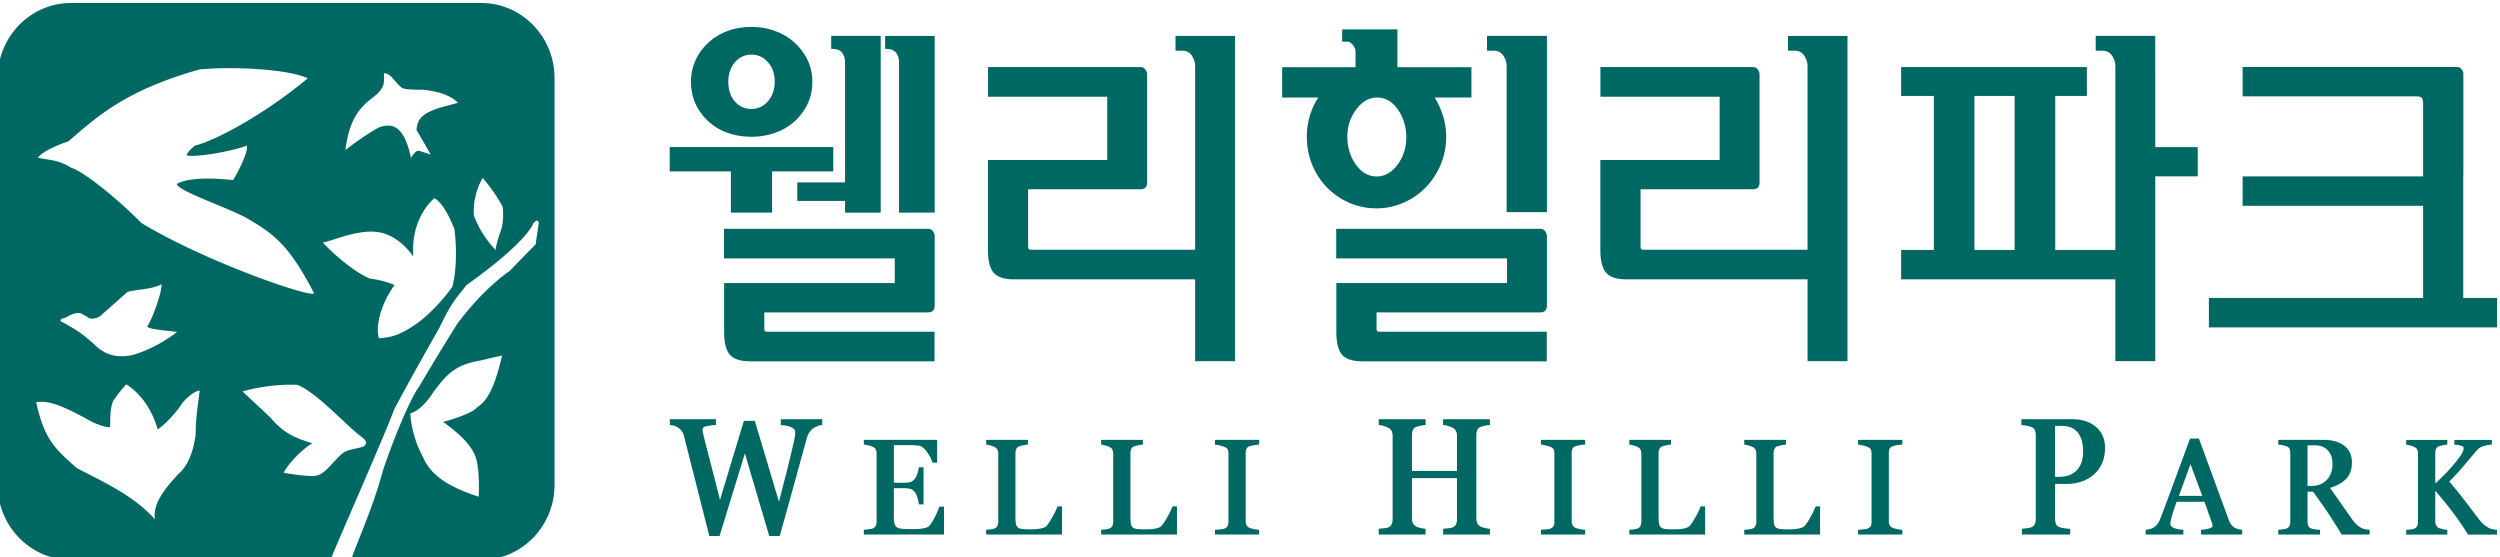 <svg xmlns="http://www.w3.org/2000/svg" xml:space="preserve" width="448.828" height="100" viewBox="0 0 448.828 100"><path d="M1301.367 1555.428c.383 1.115 7.506 17.237 8.594 20.295 0 0 2.17 4.12 6.103 11.011 1.732 3.674 2.494 4.171 3.585 5.678 8.367 5.938 9.02 8.325 9.02 8.325.217.229.544.665.769.115 0 0-.225-1.44-.44-2.94 0 0-1.188-1.176-3.49-3.566 0 0-3.357-2.17-7.055-7.11 0 0-3-4.786-5.124-8.451-1.083-1.391-3.264-6.503-4.886-11.282-1.365-5.18-3.755-10.291-4.288-12.075h17.538c5.421 0 9.853 4.541 9.853 10.088v54.817c0 5.561-4.432 10.095-9.853 10.095h-55.283c-5.43 0-9.864-4.534-9.864-10.095v-54.817c0-5.547 4.435-10.088 9.864-10.088zm19.794 20.585c-.8-1.012-4.614-2.001-4.614-2.001 1.516-1.117 4.087-3.066 4.527-5.276.442-2.186.25-4.797.25-4.797-2.871.943-6.241 2.334-7.498 5.338-1.695 3.172-1.695 5.895-1.695 5.895s1.378.16 3.165 2.946c1.802 2.388 2.93 3.617 6.356 4.178 1.746.434 2.834.651 2.834.651-.602-2.5-1.474-5.841-3.325-6.934m-22.446-9.284c-1.637.043-3.646.444-3.646.444.698 1.383 2.768 3.384 3.852 3.945-1.731.61-3.572.996-5.65 3.496-2.395 2.226-3.743 3.503-3.743 3.503s3.426 1.059 7.394.884c2.545-.997 6.57-5.443 8.414-6.832.503-.386 1.31-.943.438-1.497-1.569-.46-2.283-.34-3.098-1.176-1.69-1.644-2.317-2.897-3.961-2.767m-15.505 5.553c-.314-2.222-.98-4.17-2.39-5.342-1.148-1.328-3.48-3.67-3.092-6.054-2.447 2.787-5.882 4.557-10.51 6.89-3.152 2.78-4.399 4.007-5.487 8.898 1.409.166 2.765 0 7.34-2.56 1.315-.664 2.394-.887 2.613-.784.06 1.343-.047 2.342.421 3.51.94 1.387 1.762 2.222 1.762 2.222s2.979-1.612 4.23-6.062c1.196.779 2.992 2.895 3.268 3.506.866 1.001 1.845 1.721 2.389 1.721-.163-1.45-.544-3.502-.544-5.945m-2.494 13.836c-1.322-.993-3.491-2.392-6.038-3.104-1.903-.395-3.655-.116-5.223 1.543-1.236 1.044-1.796 1.612-4.355 2.978-.365.371.582.513.582.513s1.227.815 2.032.594l.874-.466c.545-.612 1.662.02 1.737.057 1.079.965 3.703 3.278 3.703 3.278.916.335 3.47.335 4.56 1.05.216-.6-1.09-4.504-1.91-5.723.49-.44 3.16-.551 4.038-.72m-14.634 25.68c3.955 3.452 7.822 6.898 17.615 9.674 4.314.442 11.928.083 14.614-1.178-6.024-5.044-12.767-8.532-15.158-9.05-1.005-.763-1.184-1.327-1.184-1.327 1.326-.375 6.981.74 8.14 1.326.224-1.182-1.844-4.667-1.844-4.667-6.117.675-7.577-.52-7.577-.52.148-.924 5.874-2.807 9.207-4.482 3.625-2.107 5.81-3.524 9.256-10.219.028-.784-14.258 4.027-23.252 9.447-3.47 3.55-8.086 7.116-9.489 7.447-1.6 1.072-2.938 1.001-4.46 1.338 0 0 .543.995 4.132 2.212m42.415-12.386c1.854-.564 3.147-1.894 4.027-3.119-.393 5.28 2.826 7.837 2.826 7.837s1.245-.383 2.713-4.163c0 0 .608-4.23-.271-7.733 0 0-2.993-4.44-6.902-6.222 0 0-.929-.617-2.995-.726-.535 1.833.436 4.894 2.119 7.171-.148 0-1.24.607-3.266.836-1.458.498-4.5 2.777-6.41 4.886 1.201.118 5.228 2.12 8.16 1.233m-.286 19.452c.561.606.336 2.102.336 2.102.99 0 1.318-1.042 2.342-1.877.318-.28.973-.34 3.041-.34 1.152-.165 3.315-.437 4.627-1.769 0 0-1.312-.334-2.727-.732-1.612-.616-2.772-1.105-2.871-2.94 0 0 1.143-1.89 1.888-3.286 0 0-.783.255-1.519.492-.422.116-.704-.375-1.133-.928 0 0-.333 2.046-1.257 3.333-.874 1.168-1.841 1.111-2.827.833-.328-.059-2.822-1.616-4.724-3.122.766 6.452 3.972 6.626 4.824 8.234m13.663-12.003s1.622-1.841 2.664-3.842c.162-.777.106-2.448-.274-3.38 0 0-.482-1.29-.663-2.454-1.182 1.164-2.44 3.167-2.923 4.664-.173 2.954 1.196 5.012 1.196 5.012M1381.864 1600.02h-27.495v-3.988h23v-3.321h-22.982v-6.555c0-1.468.257-2.496.77-3.092.513-.596 1.436-.894 2.756-.894h24.81v3.986h-22.477c-.17 0-.296.028-.357.071-.057.051-.087.154-.087.314v2.222h22.062c.29 0 .513.081.655.244.148.156.229.383.229.679v9.318c0 .256-.087.485-.247.696a.762.762 0 0 1-.637.314M1355.3 1602.197h5.547v5.554h8.242v3.274h-22.029v-3.274h8.24zM1355.823 1622.423c.594.693 1.34 1.052 2.25 1.052.882 0 1.622-.344 2.224-1.03.603-.683.903-1.543.903-2.587 0-1.072-.3-1.956-.903-2.654-.602-.695-1.342-1.042-2.224-1.042-.91 0-1.656.339-2.25 1.02-.582.681-.874 1.56-.874 2.63 0 1.048.292 1.915.874 2.61m-3.565-7.917c.706-.667 1.553-1.182 2.555-1.545.997-.358 2.086-.543 3.26-.543a9.47 9.47 0 0 1 3.218.543 7.725 7.725 0 0 1 2.6 1.545 7.506 7.506 0 0 1 1.74 2.348c.429.903.637 1.89.637 2.958 0 1.049-.208 2.016-.636 2.914a7.51 7.51 0 0 1-1.742 2.354 8.009 8.009 0 0 1-2.6 1.565c-1 .38-2.073.562-3.217.562-1.174 0-2.263-.183-3.26-.562-1.002-.377-1.85-.898-2.555-1.565a7.139 7.139 0 0 1-1.717-2.354 6.897 6.897 0 0 1-.618-2.914c0-1.068.206-2.055.618-2.958a7.135 7.135 0 0 1 1.717-2.348" style="fill:#006863;fill-opacity:1;fill-rule:nonzero;stroke:none;stroke-width:2.028" transform="matrix(1.333 0 0 -1.333 -1675.395 2173.903)"/><path d="M1370.277 1623.727c.265-.347.395-.765.395-1.257v-16.204h-6.43v-2.49h6.43v-1.58h4.803V1626h-6.668v-1.748h.101c.65 0 1.107-.172 1.369-.525M1376.07 1624.251h.112c.645 0 1.1-.172 1.362-.525.264-.347.4-.764.4-1.257v-20.271h4.803v23.801h-6.677zM1464.315 1600.02h-27.491v-3.988h23.004v-3.321h-22.986v-6.555c0-1.468.262-2.496.774-3.092.505-.596 1.434-.894 2.752-.894h24.815v3.986h-22.477c-.175 0-.3.028-.357.071-.06.051-.09.154-.09.314v2.222h22.056c.292 0 .515.081.663.244.148.156.225.383.225.679v9.318c0 .256-.085.485-.247.696a.772.772 0 0 1-.641.314M1439.525 1616.1c.79 1.063 1.726 1.598 2.816 1.598 1.111 0 2.046-.541 2.788-1.616.757-1.082 1.13-2.333 1.13-3.747 0-1.417-.402-2.647-1.19-3.698-.791-1.042-1.718-1.565-2.778-1.565-1.12 0-2.052.527-2.814 1.594-.763 1.064-1.152 2.317-1.152 3.769 0 1.38.403 2.607 1.2 3.666m2.73-13.325a8.91 8.91 0 0 1 3.602.744 9.44 9.44 0 0 1 3.003 2.054 9.966 9.966 0 0 1 2.023 3.063c.5 1.176.749 2.443.749 3.798 0 .963-.14 1.887-.42 2.773a11.18 11.18 0 0 1-1.123 2.49h4.947v4.082h-9.968v5.097h-7.443v-1.65h.7c.241 0 .484-.142.726-.43.253-.29.38-.629.38-1.014v-2.003h-9.885v-4.082h4.864a9.536 9.536 0 0 1-1.54-5.263c-.001-1.355.24-2.622.723-3.798a9.501 9.501 0 0 1 2.005-3.063 9.413 9.413 0 0 1 2.997-2.054 9.038 9.038 0 0 1 3.66-.744M1457.135 1624.012h.88c.586 0 1.03-.225 1.318-.675.302-.454.444-.919.444-1.405v-19.67h5.426V1626h-8.068zM1415.181 1624.012h.882c.584 0 1.028-.225 1.322-.675.288-.454.44-.919.44-1.405v-24.73h-22.045c-.175 0-.298.026-.357.07-.06.05-.091.157-.091.315v7.757h15.141c.29 0 .517.08.66.244.15.158.224.38.224.677v14.521c0 .256-.083.485-.247.696a.746.746 0 0 1-.637.316h-20.544v-3.99h16.055v-8.524h-16.07v-12.088c0-1.466.262-2.496.777-3.092.51-.596 1.431-.894 2.75-.894h24.384v-11.02h5.377v43.803h-8.02zM1497.666 1624.012h.878c.58 0 1.026-.225 1.32-.675.292-.454.44-.919.44-1.405v-24.73h-22.046c-.176 0-.298.026-.352.07-.061.05-.091.155-.091.315v7.757h15.14c.291 0 .514.08.664.244.142.158.221.38.221.677v14.521c0 .256-.08.485-.25.696a.751.751 0 0 1-.636.316h-20.545v-3.99h16.056v-8.524H1472.4v-12.088c0-1.466.26-2.496.775-3.092.509-.596 1.43-.894 2.747-.894h24.383v-11.02h5.377v43.803h-8.015zM1528.195 1597.171h-5.418v20.748h5.418zm18.943 28.83h-8.023v-1.99h.886c.576 0 1.026-.225 1.314-.675.298-.454.444-.918.444-1.405v-24.76h-8.096v20.748h4.264v3.884h-25.018v-3.884h4.406v-20.748h-4.406v-3.956h28.85v-11.02h5.379v24.895h5.722v3.93h-5.722zM1588.613 1590.71v16.173c0 .192.02.377.02.574v13.403c0 .256-.087.43-.247.64a.728.728 0 0 1-.62.313h-28.864v-3.955h23.424c.355 0 .592-.07.707-.215.126-.15.179-.38.179-.702v-9.866h-24.31v-3.953h24.31v-12.413h-28.856v-3.966h38.811v3.966zM1533.645 1566.612v6.862h.886c.557 0 1.025-.093 1.399-.284.375-.189.677-.456.904-.8.219-.321.373-.696.46-1.128.087-.43.13-.852.13-1.27a5.24 5.24 0 0 0-.106-1.011 3.063 3.063 0 0 0-.444-1.09c-.22-.362-.553-.668-.997-.911-.444-.246-1.018-.367-1.728-.367zm5.514 6.716c-.813.695-1.865 1.044-3.173 1.044h-6.881v-.777c.174-.02.383-.043.632-.08.246-.042.5-.108.746-.207.242-.1.396-.254.459-.455.07-.204.101-.436.101-.693v-11.206c0-.286-.045-.52-.134-.7a.866.866 0 0 0-.426-.415c-.117-.06-.33-.11-.626-.146a69.024 69.024 0 0 0-.685-.075v-.777H1535.676v.777c-.247 0-.525.032-.821.075-.302.047-.507.093-.627.146-.237.099-.39.247-.466.442a1.775 1.775 0 0 0-.117.673v4.706H1535.212c.669 0 1.305.095 1.9.286a4.947 4.947 0 0 1 1.648.894c.503.411.9.926 1.19 1.549.282.626.422 1.342.422 2.153 0 1.16-.404 2.088-1.213 2.786M1550.318 1564.054l1.561 4.264 1.58-4.264zm7.48-4.268a2.017 2.017 0 0 0-.457.422 2.359 2.359 0 0 0-.292.566l-4.036 11.001h-1.186c-.576-1.559-1.231-3.335-1.965-5.33a543.854 543.854 0 0 0-2.015-5.391 3.362 3.362 0 0 0-.367-.734 2.16 2.16 0 0 0-.53-.51 1.798 1.798 0 0 0-.545-.226 3.085 3.085 0 0 0-.562-.104v-.638h5.073v.638c-.45.022-.851.1-1.212.233-.359.132-.533.317-.533.558 0 .101.02.231.037.397.03.159.079.37.156.629.077.263.166.55.27.86.098.312.228.677.385 1.096h3.748l1.006-2.856c.02-.061.041-.13.053-.207 0-.08.02-.144.02-.199 0-.132-.146-.243-.436-.332a5.02 5.02 0 0 0-1.107-.179v-.638H1558.842v.638c-.142 0-.318.037-.53.093-.208.057-.38.128-.508.213M1567.643 1565.392v5.468h.949c.77 0 1.365-.229 1.784-.679.42-.454.63-1.065.63-1.835 0-.908-.263-1.628-.786-2.16-.521-.528-1.176-.794-1.963-.794zm7.25-5.66c-.198.107-.399.246-.602.417-.198.17-.427.434-.677.797-.576.813-1.06 1.506-1.456 2.074-.399.57-.892 1.271-1.49 2.104.428.134.827.292 1.186.479.36.188.667.413.925.67.274.279.486.601.632.98.142.38.211.813.211 1.306 0 .541-.105 1.01-.316 1.397-.21.383-.495.7-.848.939-.36.245-.768.423-1.22.535-.446.11-.93.166-1.444.166h-6.094v-.637c.16-.02.352-.043.581-.089a3.2 3.2 0 0 0 .552-.148c.213-.085.343-.206.403-.369a1.61 1.61 0 0 0 .085-.555v-9.221c0-.233-.036-.428-.113-.576a.758.758 0 0 0-.375-.343c-.102-.047-.278-.087-.54-.117-.261-.028-.46-.051-.594-.061v-.637H1569.326v.637c-.173 0-.391.028-.649.06a2.582 2.582 0 0 0-.54.118c-.204.087-.338.205-.399.367a1.47 1.47 0 0 0-.095.552v4.043h.74a91.017 91.017 0 0 0 1.898-2.687 81.81 81.81 0 0 0 1.957-3.09H1576.007v.637c-.152 0-.335.03-.558.073-.223.04-.41.099-.555.178M1592.611 1559.553a2.048 2.048 0 0 0-.553.176 4.835 4.835 0 0 0-.631.438 4.142 4.142 0 0 0-.728.779c-.639.841-1.24 1.638-1.806 2.378a73.505 73.505 0 0 1-2.154 2.66 32.899 32.899 0 0 1 1.894 2.052c.633.748 1.245 1.474 1.827 2.174.144.158.318.287.527.393.217.103.424.18.618.227.13.026.232.045.313.065.079.02.158.028.233.034.077 0 .144.02.199.02h.111v.637H1587.415v-.637c.08 0 .182-.02.31-.024a2.071 2.071 0 0 0 .79-.205c.1-.059.157-.132.157-.22 0-.254-.106-.54-.315-.869-.206-.326-.533-.76-.985-1.307a19.379 19.379 0 0 0-1.35-1.478 33.718 33.718 0 0 0-1.174-1.12v4.098c0 .2.032.381.101.55a.629.629 0 0 0 .391.358 3.5 3.5 0 0 0 .532.134c.24.05.437.077.596.083v.637h-5.534v-.637a3.601 3.601 0 0 0 1.103-.314c.191-.1.32-.22.386-.367.067-.152.097-.33.097-.533v-9.203c0-.215-.034-.4-.114-.554a.786.786 0 0 0-.369-.346c-.107-.047-.282-.083-.531-.106-.25-.024-.438-.045-.572-.055v-.639h5.533v.64c-.162 0-.375.037-.616.096-.247.061-.42.112-.511.152a.811.811 0 0 0-.385.38 1.208 1.208 0 0 0-.108.53v4.114a53.274 53.274 0 0 0 2.229-2.735 39.314 39.314 0 0 0 2.185-3.177h3.901v.639c-.148 0-.33.03-.551.073M1367.097 1574.372h-5.071v-.776c.68-.06 1.178-.17 1.482-.34.306-.17.456-.376.456-.623 0-.177-.02-.39-.055-.641a26.812 26.812 0 0 0-.302-1.397c-.22-.967-.505-2.127-.847-3.483-.282-1.121-.617-2.409-.99-3.848l-3.25 10.89h-1.47l-3.216-10.641c-.636 2.506-1.133 4.424-1.474 5.748-.389 1.48-.65 2.542-.804 3.185-.02.071-.028.168-.05.29a1.77 1.77 0 0 0-.025.29c0 .189.172.324.525.406.352.08.774.135 1.277.164v.776H1347.077v-.776c.18-.02.377-.055.6-.116.221-.063.408-.154.574-.28.196-.146.353-.306.47-.48.116-.175.199-.375.254-.602.243-.935.71-2.776 1.403-5.521.7-2.748 1.368-5.402 2.019-7.952h1.375l3.412 11.12 3.28-11.12h1.412c.713 2.548 1.38 4.945 2 7.195.615 2.251 1.16 4.22 1.625 5.907.103.37.229.66.37.867.143.21.33.394.559.554.18.126.385.223.6.3.215.077.407.122.57.128v.776h-.128zM1425.942 1571.595h-5.452v-.637c.167-.02.375-.05.635-.115.258-.063.472-.132.643-.2.235-.098.385-.214.444-.358.065-.138.095-.314.095-.523v-9.241c0-.24-.043-.426-.126-.562a.856.856 0 0 0-.414-.318c-.12-.05-.324-.083-.614-.108l-.663-.055v-.636H1426.45v.636c-.187 0-.416.04-.69.095-.267.057-.462.11-.583.156a.88.88 0 0 0-.422.365 1.084 1.084 0 0 0-.122.524v9.233c0 .196.034.377.11.54.073.161.22.277.434.35.184.061.393.107.64.146.246.04.452.065.633.07v.637h-.128zM1457.024 1574.372h-5.8v-.776c.184-.02.403-.06.653-.132.253-.073.466-.156.644-.251a.935.935 0 0 0 .444-.455c.083-.194.13-.41.13-.64v-4.708h-6.066v4.815c0 .243.036.464.111.67a.75.75 0 0 0 .452.437c.13.051.329.108.594.164.264.06.491.093.678.1v.776h-6.314v-.777c.187-.02.41-.059.659-.131.251-.073.47-.157.645-.252a.953.953 0 0 0 .444-.454c.087-.195.125-.41.125-.64v-11.207c0-.286-.045-.52-.137-.697a.83.83 0 0 0-.432-.398c-.112-.059-.319-.101-.617-.131s-.527-.053-.687-.067v-.777h6.314v.777c-.167 0-.392.045-.678.11-.287.064-.484.13-.594.196-.223.131-.373.286-.452.46a1.651 1.651 0 0 0-.111.647v5.405h6.066v-5.525c0-.286-.047-.52-.138-.697a.87.87 0 0 0-.436-.398c-.11-.059-.316-.101-.616-.132-.298-.03-.527-.053-.681-.067v-.776h6.303v.776c-.158 0-.387.045-.673.11-.286.065-.482.132-.596.197-.22.131-.373.285-.45.46-.075.176-.11.391-.11.647v11.194c0 .243.034.464.11.669.077.204.23.35.45.438.13.05.328.107.596.164.266.059.49.093.673.099v.776h-.125zM1469.851 1571.595h-5.456v-.637a5.02 5.02 0 0 0 .633-.115c.259-.063.474-.132.644-.2.235-.098.381-.214.444-.358.063-.138.095-.314.095-.523v-9.241c0-.24-.043-.426-.125-.562a.875.875 0 0 0-.414-.318c-.12-.05-.324-.083-.614-.108l-.663-.055v-.636H1470.353v.636c-.19 0-.415.04-.689.095a4.32 4.32 0 0 0-.586.156.877.877 0 0 0-.424.365 1.13 1.13 0 0 0-.117.524v9.233c0 .196.034.377.105.54.075.161.221.277.436.35.183.061.395.107.645.146.24.04.452.065.63.07v.637h-.125zM1512.563 1571.595h-5.456v-.637c.165-.02.375-.05.637-.115.258-.063.47-.132.645-.2.235-.098.381-.214.444-.358.06-.138.093-.314.093-.523v-9.241c0-.24-.043-.426-.128-.562a.844.844 0 0 0-.41-.318c-.121-.05-.326-.083-.616-.108l-.665-.055v-.636H1513.07v.636c-.192 0-.42.04-.69.095-.269.057-.465.11-.581.156-.203.091-.345.213-.428.365a1.13 1.13 0 0 0-.12.524v9.233c0 .196.035.377.11.54.073.161.217.277.438.35.176.061.391.107.639.146.24.04.454.065.632.07v.637h-.13zM1399.894 1558.842v3.792h-.61c-.114-.35-.331-.801-.641-1.361-.31-.562-.582-.98-.815-1.253-.077-.097-.203-.176-.373-.24a3.199 3.199 0 0 0-.552-.15 5.77 5.77 0 0 0-.645-.07c-.229-.02-.45-.02-.66-.02-.465 0-.818.02-1.08.05-.257.033-.443.1-.577.212a.837.837 0 0 0-.26.507 5.973 5.973 0 0 0-.057.922v8.564c0 .197.04.386.11.558a.64.64 0 0 0 .397.367c.116.043.294.09.55.144.253.057.46.087.618.093v.636H1389.681v-.636c.154-.02.349-.055.582-.124.241-.067.426-.138.553-.21.195-.096.323-.222.387-.378.07-.156.102-.336.102-.54v-9.131c0-.233-.041-.426-.116-.576a.767.767 0 0 0-.373-.34c-.101-.05-.282-.088-.543-.118a22.97 22.97 0 0 0-.592-.063v-.637zM1415.377 1558.842v3.792h-.606c-.116-.35-.333-.801-.639-1.361-.316-.562-.584-.98-.819-1.253a.874.874 0 0 0-.37-.24 3.122 3.122 0 0 0-.559-.15 5.679 5.679 0 0 0-.642-.07c-.23-.02-.446-.02-.657-.02-.47 0-.823.02-1.08.05-.258.033-.449.1-.577.212a.828.828 0 0 0-.261.507 5.772 5.772 0 0 0-.055.922v8.564c0 .197.036.386.107.558.071.174.201.296.396.367.113.043.3.09.553.144.248.057.458.087.619.093v.636h-5.621v-.636c.154-.02.35-.055.584-.124.233-.067.42-.138.552-.21.192-.096.324-.222.387-.378.067-.156.101-.336.101-.54v-9.131c0-.233-.043-.426-.115-.576a.758.758 0 0 0-.373-.34c-.1-.05-.278-.088-.54-.118a30.32 30.32 0 0 0-.596-.063v-.637zM1486.51 1558.842v3.792h-.605c-.118-.35-.333-.801-.643-1.361-.312-.562-.584-.98-.815-1.253a.887.887 0 0 0-.371-.24 3.146 3.146 0 0 0-.552-.15 5.901 5.901 0 0 0-.649-.07c-.229-.02-.448-.02-.657-.02-.468 0-.82.02-1.084.05-.254.033-.44.1-.572.212a.858.858 0 0 0-.26.507c-.04.219-.057.527-.057.922v8.564c0 .197.036.386.108.558.067.174.2.296.395.367.118.043.3.09.552.144.257.057.458.087.618.093v.636h-5.621v-.636c.153-.02.352-.055.587-.124.237-.067.42-.138.551-.21.19-.096.325-.222.388-.378a1.36 1.36 0 0 0 .097-.54v-9.131c0-.233-.04-.426-.118-.576a.72.72 0 0 0-.367-.34c-.103-.05-.282-.088-.54-.118-.265-.03-.464-.051-.597-.063v-.637zM1501.994 1558.842v3.792h-.602c-.122-.35-.335-.801-.645-1.361-.31-.562-.58-.98-.817-1.253a.874.874 0 0 0-.37-.24 3.199 3.199 0 0 0-.552-.15 5.779 5.779 0 0 0-.651-.07c-.223-.02-.442-.02-.651-.02-.468 0-.823.02-1.083.05-.26.033-.442.1-.578.212-.135.12-.22.29-.263.507a6.64 6.64 0 0 0-.053.922v8.564c0 .197.034.386.107.558.073.174.201.296.396.367.12.043.298.09.555.144.25.057.454.087.617.093v.636H1491.78v-.636c.154-.02.353-.055.59-.124.235-.067.42-.138.546-.21.198-.096.33-.222.391-.378.065-.156.101-.336.101-.54v-9.131c0-.233-.04-.426-.12-.576a.733.733 0 0 0-.372-.34c-.102-.05-.28-.088-.54-.118s-.458-.051-.596-.063v-.637zM1384.002 1562.598v-3.757h-10.799v.639c.17.02.396.036.678.077.286.039.472.077.557.121.18.087.315.207.381.35.072.145.104.326.104.547v9.168c0 .199-.028.373-.091.527-.065.15-.19.274-.393.373-.152.077-.361.146-.617.205a4.968 4.968 0 0 1-.618.111v.635h9.874v-3.072h-.639c-.113.455-.36.937-.738 1.452-.379.51-.74.79-1.085.84a6.568 6.568 0 0 1-.626.052c-.247.02-.525.02-.84.02h-1.903v-5.068h1.368c.438 0 .759.045.96.13.2.086.376.233.532.435.126.175.232.408.319.7.09.29.15.561.178.821h.641v-5h-.64a4.206 4.206 0 0 1-.187.915c-.097.318-.201.551-.31.693-.179.237-.376.39-.6.46-.224.073-.528.11-.893.11h-1.368v-3.824c0-.383.028-.683.079-.907a.838.838 0 0 1 .298-.502c.146-.114.348-.187.606-.22.255-.031.62-.05 1.09-.05h.747c.304 0 .561.02.77.037.221.026.442.069.677.131.228.063.394.148.491.256.262.288.535.722.82 1.306.291.586.472 1.015.55 1.291z" style="fill:#006863;fill-opacity:1;fill-rule:nonzero;stroke:none;stroke-width:2.028" transform="matrix(1.333 0 0 -1.333 -1675.395 2173.903)"/></svg>